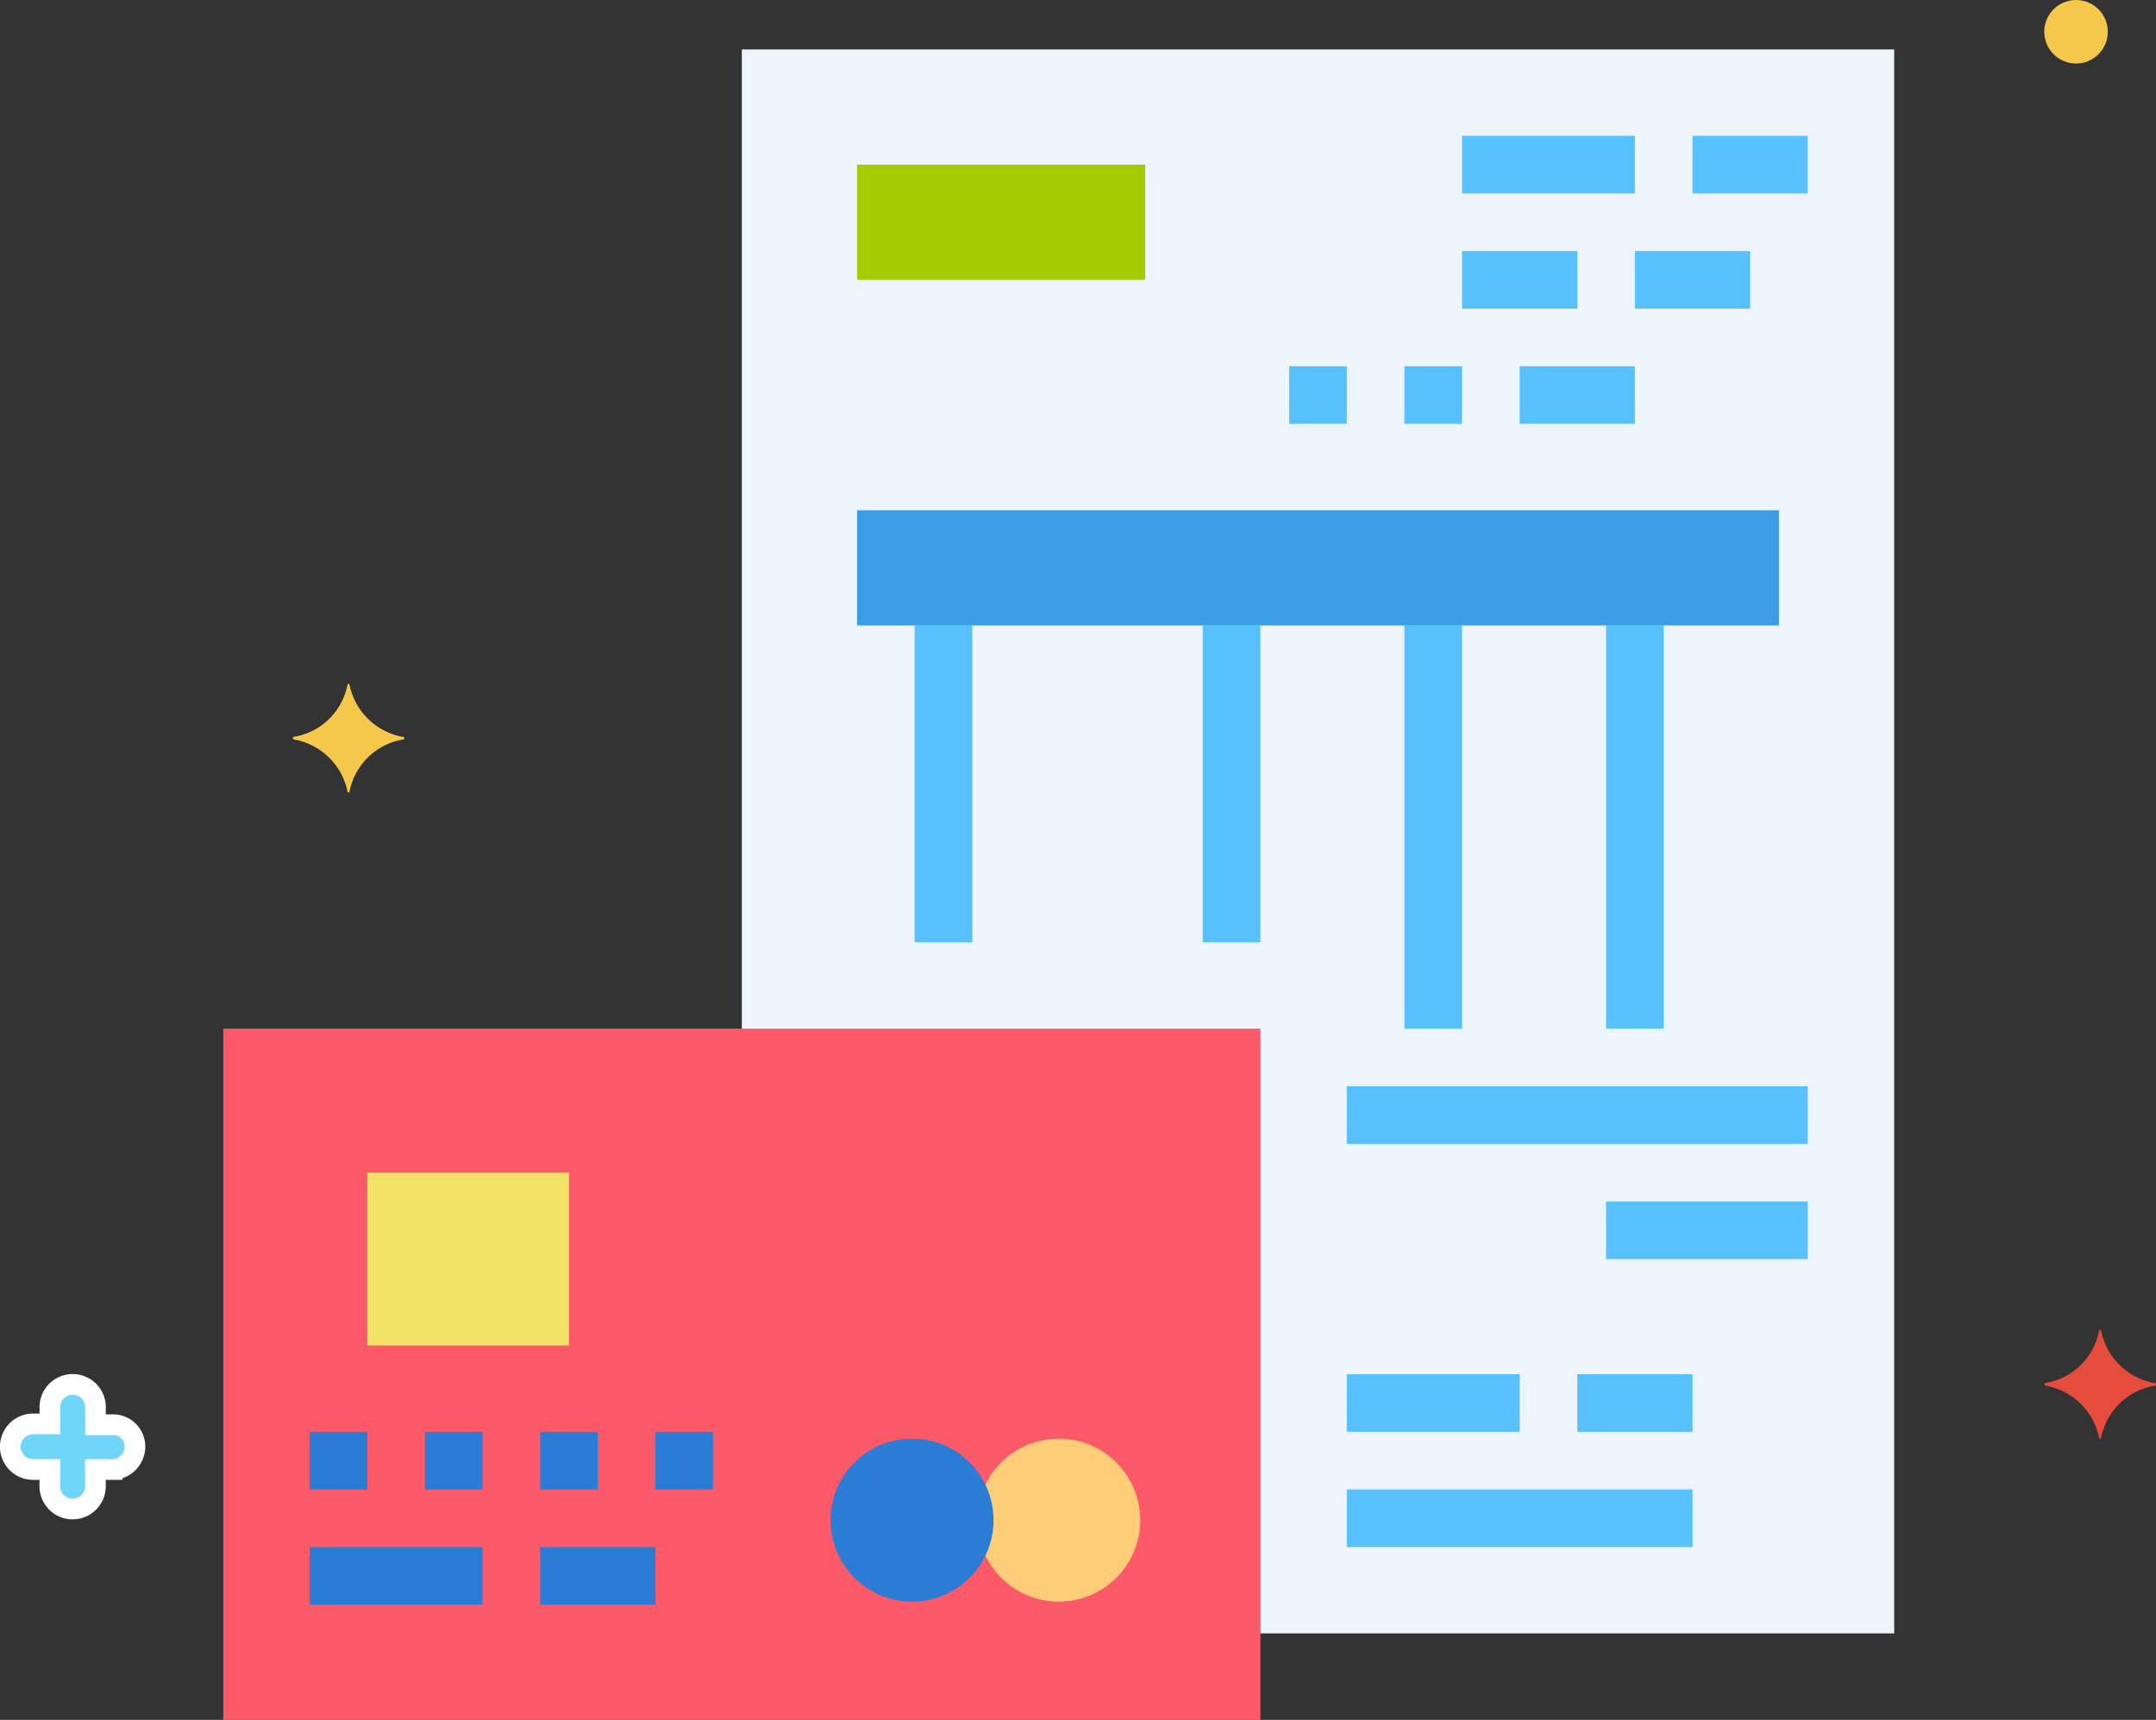 <svg xmlns="http://www.w3.org/2000/svg" width="104.234" height="83.173" viewBox="0 0 104.234 83.173">
  <rect x="0" y="0" width="104.234" height="83.173" fill="#333333" stroke="none"/>
  <g id="Component_14_1" data-name="Component 14 – 1" transform="translate(0.5)">
    <path id="Path_197" data-name="Path 197" d="M33.337,21.626A3.213,3.213,0,0,1,30.75,19.1c0-.033-.033-.065-.065-.033a.032.032,0,0,0-.033.033,3.172,3.172,0,0,1-2.587,2.521.07.07,0,0,0-.065.065c0,.033.033.033.065.065a3.213,3.213,0,0,1,2.587,2.521c0,.033.033.065.065.033a.032.032,0,0,0,.033-.033,3.172,3.172,0,0,1,2.587-2.521.065.065,0,0,0,0-.131Z" transform="translate(70.332 45.259)" fill="#e64c3c"/>
    <ellipse id="Ellipse_12" data-name="Ellipse 12" cx="1.536" cy="1.536" rx="1.536" ry="1.536" transform="translate(98.332)" fill="#f5c84c"/>
    <path id="Path_198" data-name="Path 198" d="M197.525,208.948h-.809V208.1a1.1,1.1,0,1,0-2.205,0v.809H193.7a1.1,1.1,0,1,0,0,2.205h.809v.809a1.1,1.1,0,1,0,2.205,0v-.809h.809a1.106,1.106,0,0,0,1.1-1.1A1.053,1.053,0,0,0,197.525,208.948Z" transform="translate(-192.6 -140.049)" fill="#70d6f9" stroke="#fff" stroke-width="1"/>
    <g id="expenses" transform="translate(-13.705 -21.609)">
      <path id="Path_1283" data-name="Path 1283" d="M168,24h55.712v76.6H168Z" transform="translate(-118.93)" fill="#edf4fc"/>
      <path id="Path_1284" data-name="Path 1284" d="M216,184h2.786v15.321H216Z" transform="translate(-158.573 -132.144)" fill="#57c1ff"/>
      <path id="Path_1285" data-name="Path 1285" d="M296,184h2.786v15.321H296Z" transform="translate(-224.645 -132.144)" fill="#57c1ff"/>
      <path id="Path_1286" data-name="Path 1286" d="M352,184h2.786v19.5H352Z" transform="translate(-270.895 -132.144)" fill="#57c1ff"/>
      <path id="Path_1287" data-name="Path 1287" d="M408,184h2.786v19.5H408Z" transform="translate(-317.146 -132.144)" fill="#57c1ff"/>
      <path id="Path_1288" data-name="Path 1288" d="M336,312h22.285v2.786H336Z" transform="translate(-257.681 -237.859)" fill="#57c1ff"/>
      <path id="Path_1289" data-name="Path 1289" d="M408,344h9.75v2.786H408Z" transform="translate(-317.146 -264.288)" fill="#57c1ff"/>
      <path id="Path_1290" data-name="Path 1290" d="M200,56h13.928v5.571H200Z" transform="translate(-145.358 -26.429)" fill="#a0cc00"/>
      <g id="Group_552" data-name="Group 552" transform="translate(75.533 28.178)">
        <path id="Path_1291" data-name="Path 1291" d="M368,48h8.357v2.786H368Z" transform="translate(-359.643 -48)" fill="#57c1ff"/>
        <path id="Path_1292" data-name="Path 1292" d="M432,48h5.571v2.786H432Z" transform="translate(-412.501 -48)" fill="#57c1ff"/>
        <path id="Path_1293" data-name="Path 1293" d="M368,80h5.571v2.786H368Z" transform="translate(-359.643 -74.429)" fill="#57c1ff"/>
        <path id="Path_1294" data-name="Path 1294" d="M416,80h5.571v2.786H416Z" transform="translate(-399.286 -74.429)" fill="#57c1ff"/>
        <path id="Path_1295" data-name="Path 1295" d="M320,112h2.786v2.786H320Z" transform="translate(-320 -100.858)" fill="#57c1ff"/>
        <path id="Path_1296" data-name="Path 1296" d="M352,112h2.786v2.786H352Z" transform="translate(-346.429 -100.858)" fill="#57c1ff"/>
        <path id="Path_1297" data-name="Path 1297" d="M384,112h5.571v2.786H384Z" transform="translate(-372.858 -100.858)" fill="#57c1ff"/>
        <path id="Path_1298" data-name="Path 1298" d="M336,392h8.357v2.786H336Z" transform="translate(-333.214 -332.11)" fill="#57c1ff"/>
        <path id="Path_1299" data-name="Path 1299" d="M400,392h5.571v2.786H400Z" transform="translate(-386.072 -332.11)" fill="#57c1ff"/>
        <path id="Path_1300" data-name="Path 1300" d="M336,424h16.714v2.786H336Z" transform="translate(-333.214 -358.539)" fill="#57c1ff"/>
      </g>
      <path id="Path_1301" data-name="Path 1301" d="M200,152h44.569v5.571H200Z" transform="translate(-145.358 -105.715)" fill="#3d9de6"/>
      <path id="Path_1302" data-name="Path 1302" d="M0,0H33.427V50.141H0Z" transform="translate(24 104.782) rotate(-90)" fill="#fc5a69"/>
      <path id="Path_1303" data-name="Path 1303" d="M0,0H8.357V9.75H0Z" transform="translate(30.964 86.676) rotate(-90)" fill="#f2e368"/>
      <path id="Path_1304" data-name="Path 1304" d="M48,408h2.786v2.786H48Z" transform="translate(-19.822 -317.146)" fill="#2b7cd4"/>
      <path id="Path_1305" data-name="Path 1305" d="M80,408h2.786v2.786H80Z" transform="translate(-46.25 -317.146)" fill="#2b7cd4"/>
      <path id="Path_1306" data-name="Path 1306" d="M112,408h2.786v2.786H112Z" transform="translate(-72.679 -317.146)" fill="#2b7cd4"/>
      <path id="Path_1307" data-name="Path 1307" d="M144,408h2.786v2.786H144Z" transform="translate(-99.108 -317.146)" fill="#2b7cd4"/>
      <path id="Path_1308" data-name="Path 1308" d="M48,440h8.357v2.786H48Z" transform="translate(-19.822 -343.575)" fill="#2b7cd4"/>
      <path id="Path_1309" data-name="Path 1309" d="M112,440h5.571v2.786H112Z" transform="translate(-72.679 -343.575)" fill="#2b7cd4"/>
      <circle id="Ellipse_67" data-name="Ellipse 67" cx="3.94" cy="3.94" r="3.94" transform="translate(60.451 91.183)" fill="#fc7"/>
      <circle id="Ellipse_68" data-name="Ellipse 68" cx="3.94" cy="3.94" r="3.94" transform="translate(53.359 91.183)" fill="#2b7cd4"/>
    </g>
    <path id="Path_1310" data-name="Path 1310" d="M33.331,21.623A3.209,3.209,0,0,1,30.747,19.1c0-.033-.033-.065-.065-.033a.032.032,0,0,0-.033.033,3.168,3.168,0,0,1-2.584,2.518.07.07,0,0,0-.065.065c0,.033.033.033.065.065a3.209,3.209,0,0,1,2.584,2.518c0,.033.033.065.065.033a.032.032,0,0,0,.033-.033,3.168,3.168,0,0,1,2.584-2.518.065.065,0,1,0,0-.131Z" transform="translate(-14.348 14.014)" fill="#f5c84c"/>
  </g>
</svg>
